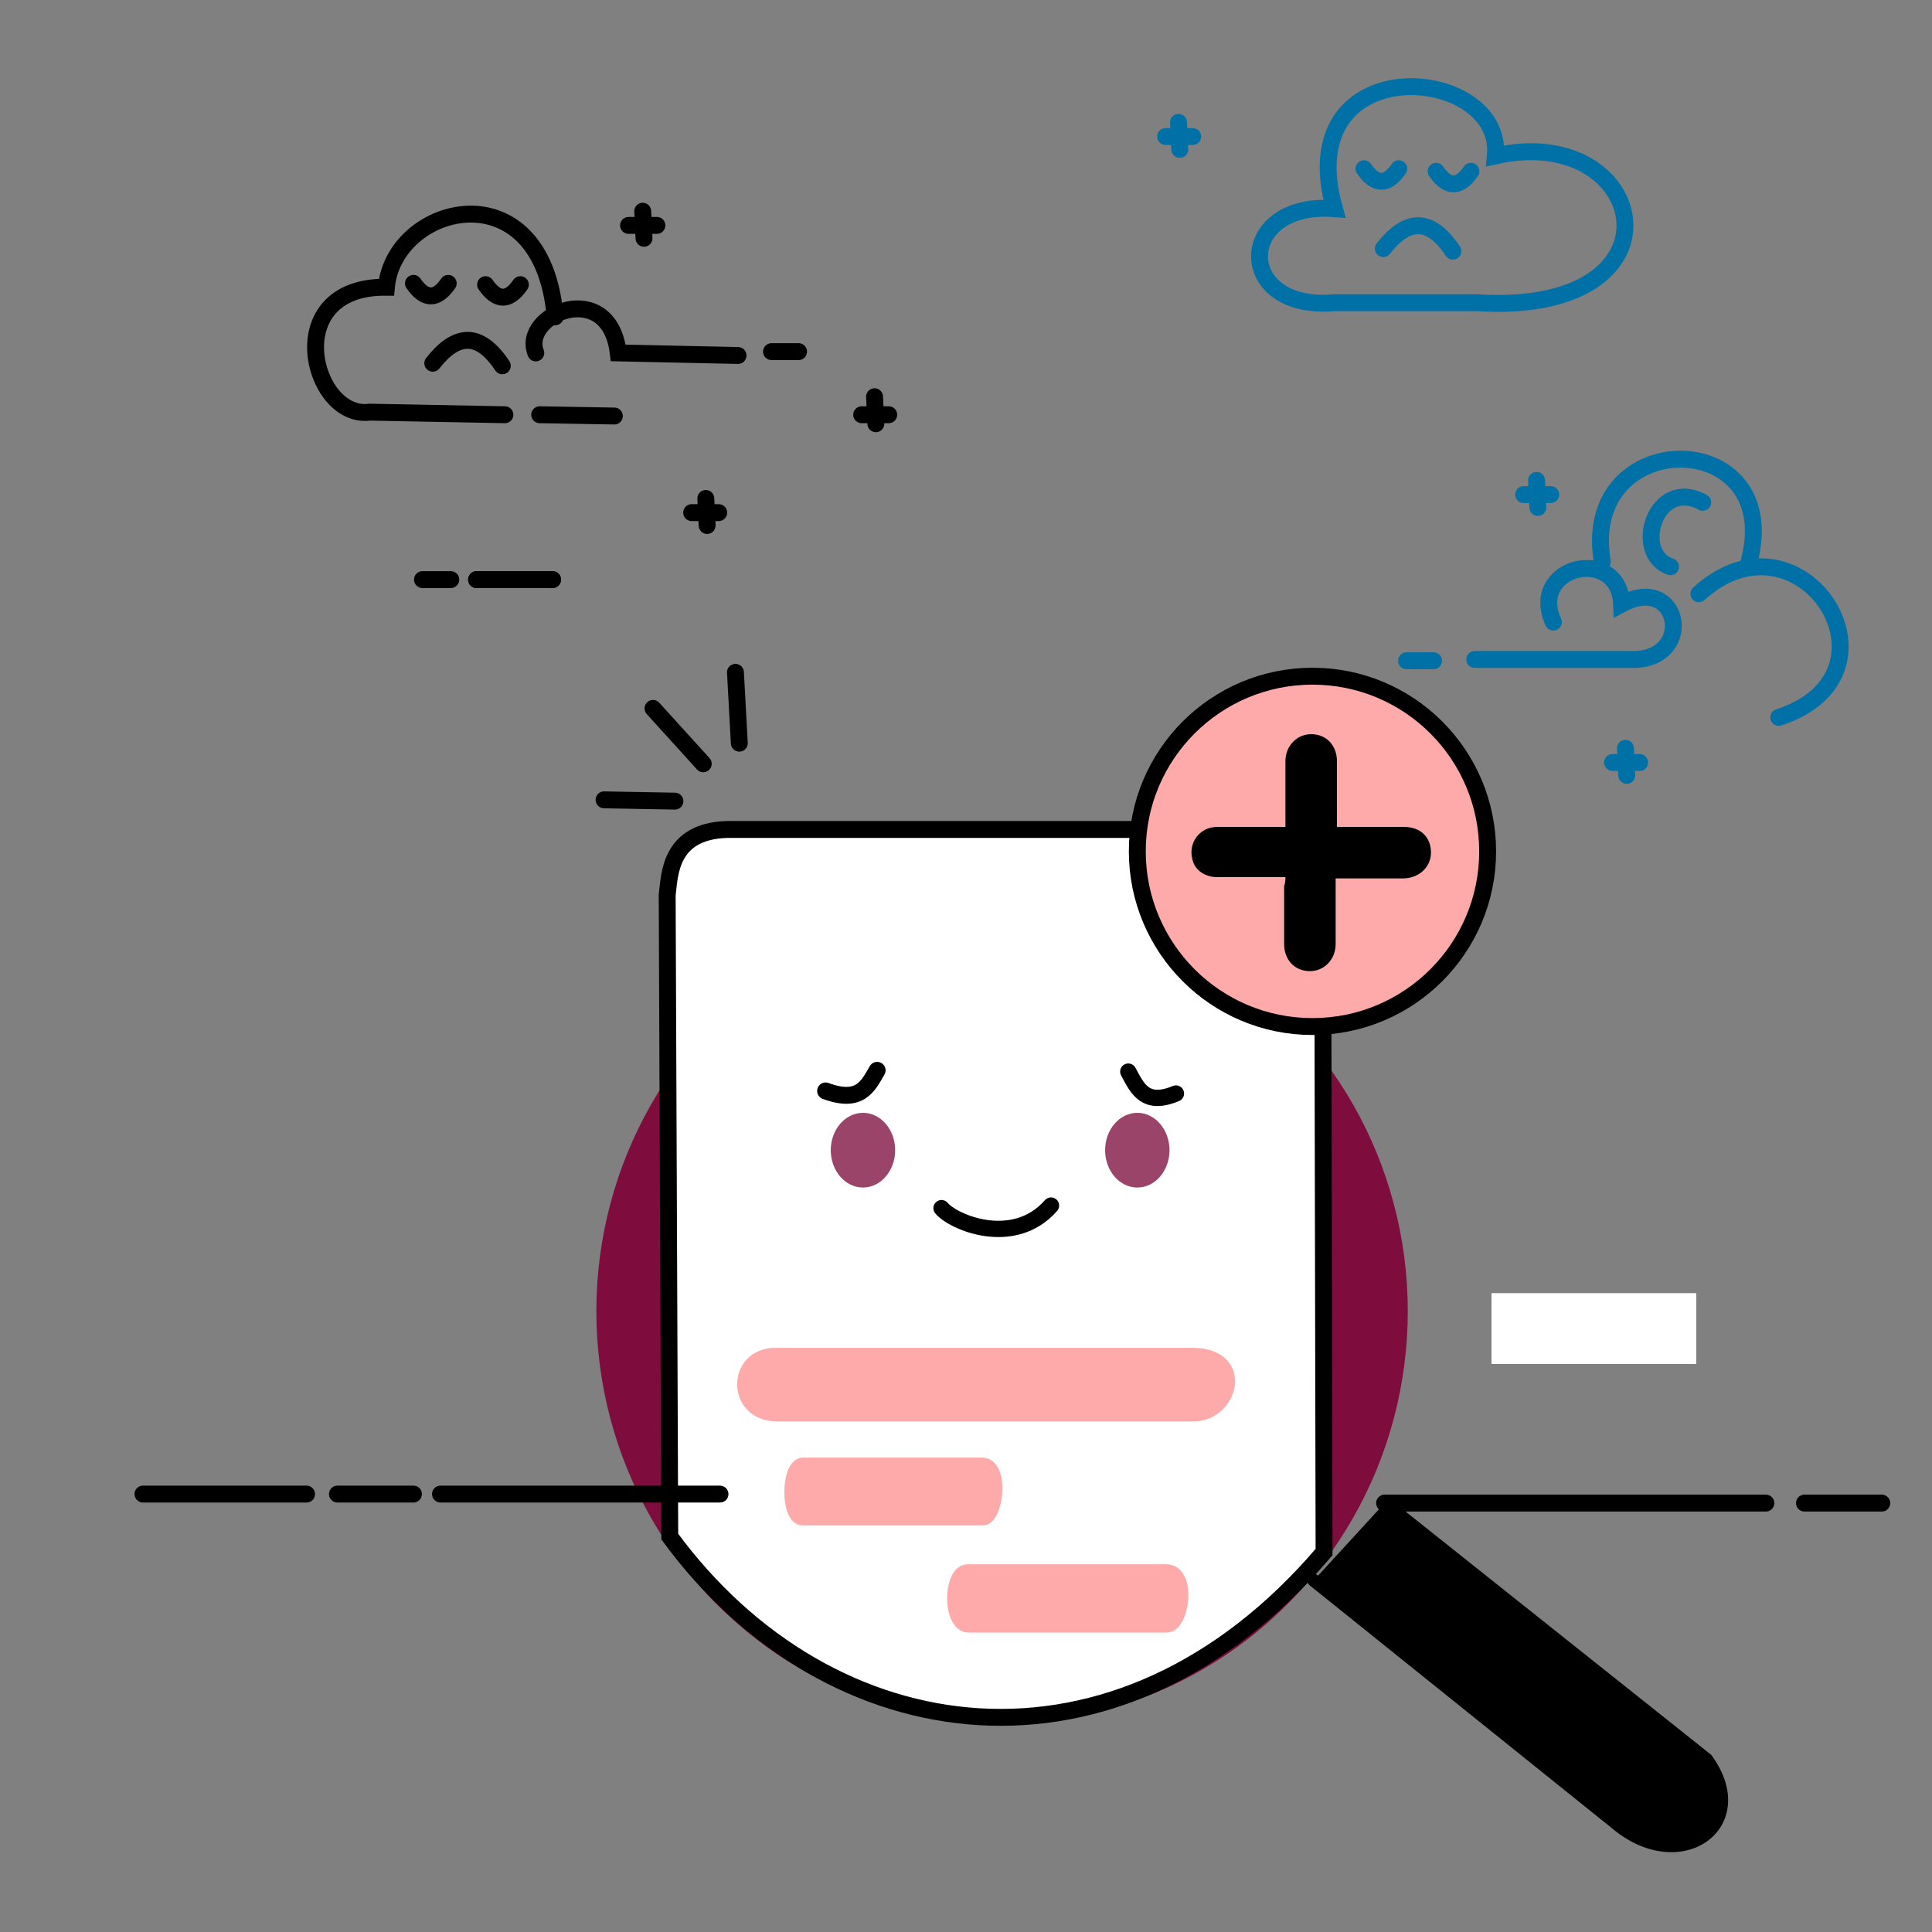 <?xml version="1.0" encoding="utf-8"?>
<!-- Generator: Adobe Illustrator 24.0.2, SVG Export Plug-In . SVG Version: 6.00 Build 0)  -->
<svg version="1.1"
	 id="svg833" xmlns:cc="http://creativecommons.org/ns#" xmlns:dc="http://purl.org/dc/elements/1.1/" xmlns:inkscape="http://www.inkscape.org/namespaces/inkscape" xmlns:rdf="http://www.w3.org/1999/02/22-rdf-syntax-ns#" xmlns:sodipodi="http://sodipodi.sourceforge.net/DTD/sodipodi-0.dtd" xmlns:svg="http://www.w3.org/2000/svg"
	 xmlns="http://www.w3.org/2000/svg" xmlns:xlink="http://www.w3.org/1999/xlink" x="0px" y="0px" viewBox="0 0 150 150"
	 style="enable-background:new 0 0 150 150;" xml:space="preserve">
<rect x="0" y="0" width="150" height="150" fill="#808080" stroke="none"/>
<style type="text/css">
	.st0{fill:#7E0D3E;}
	.st1{fill:#FFFFFF;stroke:#000000;stroke-width:1.312;stroke-linecap:round;}
	.st2{opacity:0.77;fill:#7E0D3E;enable-background:new    ;}
	.st3{fill:none;stroke:#000000;stroke-width:1.312;stroke-linecap:round;}
	.st4{fill:none;stroke:#000000;stroke-width:1.264;stroke-linecap:round;}
	.st5{fill:#FFFFFF;}
	.st6{fill:#FFAAAA;stroke:#FFAAAA;stroke-width:1.312;stroke-linecap:round;}
	.st7{fill:#FFAAAA;stroke:#FFAAAA;stroke-width:0.862;stroke-linecap:round;}
	.st8{fill:#FFAAAA;stroke:#FFAAAA;stroke-width:0.905;stroke-linecap:round;}
	.st9{fill:none;stroke:#0071A7;stroke-width:1.313;stroke-linecap:round;}
	.st10{stroke:#000000;stroke-linecap:round;}
	.st11{fill:none;stroke:#000000;}
	.st12{fill:#FFAAAA;stroke:#000000;stroke-width:1.312;stroke-linecap:round;}
</style>
<sodipodi:namedview  bordercolor="#666666" borderopacity="1" gridtolerance="10" guidetolerance="10" id="namedview835" inkscape:current-layer="layer1" inkscape:cx="117.10526" inkscape:cy="138.68421" inkscape:document-rotation="0" inkscape:guide-bbox="true" inkscape:pageopacity="0" inkscape:pageshadow="2" inkscape:window-height="706" inkscape:window-maximized="0" inkscape:window-width="1279" inkscape:window-x="0" inkscape:window-y="23" inkscape:zoom="1.6326744" objecttolerance="10" pagecolor="#ffffff" showgrid="false" showguides="true">
	<sodipodi:guide  id="guide1003" orientation="0,-1" position="216.336,137.881"></sodipodi:guide>
</sodipodi:namedview>
<g id="layer3" inkscape:groupmode="layer" inkscape:label="Image 3">
	<ellipse id="path1007" class="st0" cx="77.8" cy="101.8" rx="31.5" ry="32"/>
</g>
<g id="layer2" inkscape:groupmode="layer" inkscape:label="Image 2">
	<path id="path991" inkscape:connector-curvature="0" sodipodi:nodetypes="ccccccc" class="st1" d="M52,119.3l-0.2-49.8
		c0.2-1.5,0.1-5.2,5.1-5.1h37.8c5.3-0.1,8.4,2.2,8,8l0.1,48.1C86.8,139.3,64.4,136.2,52,119.3z"/>
	<ellipse id="path995" class="st2" cx="67" cy="89.3" rx="2.5" ry="2.9"/>
	<ellipse id="ellipse997" class="st2" cx="88.3" cy="89.3" rx="2.5" ry="2.9"/>
	<path id="path999" inkscape:connector-curvature="0" sodipodi:nodetypes="cc" class="st3" d="M64.1,84.7c2.7,1,3.3-0.4,4-1.6"/>
	<path id="path1001" inkscape:connector-curvature="0" sodipodi:nodetypes="cc" class="st4" d="M91.3,84.9c-2.4,1-3-0.4-3.7-1.7"/>
	<path id="path1005" inkscape:connector-curvature="0" sodipodi:nodetypes="cc" class="st4" d="M81.6,93.6c-2.9,3.3-7.6,1.3-8.5,0.2
		"/>
	<rect id="rect1011" x="60.2" y="104.4" class="st5" width="32.5" height="4.4"/>
	<rect id="rect1013" x="115.8" y="100.4" class="st5" width="15.9" height="5.5"/>
	<path id="path1017" inkscape:connector-curvature="0" sodipodi:nodetypes="ccccc" class="st6" d="M60.2,105.3h32.5
		c4,0.1,2.7,4.4,0,4.4H60.3C57.1,109.7,57.1,105.3,60.2,105.3z"/>
	<path id="path1019" inkscape:connector-curvature="0" sodipodi:nodetypes="ccccc" class="st7" d="M62.3,113.6h14
		c1.7,0.1,1.2,4.4,0,4.4h-14C61,118,61,113.7,62.3,113.6z"/>
	<path id="path1021" inkscape:connector-curvature="0" sodipodi:nodetypes="ccccc" class="st8" d="M75.1,121.9h15.5
		c1.9,0.1,1.3,4.4,0,4.4H75.2C73.6,126.3,73.6,122,75.1,121.9L75.1,121.9z"/>
</g>
<g id="layer1" inkscape:groupmode="layer" inkscape:label="Image 1">
	<path id="path848" inkscape:connector-curvature="0" sodipodi:nodetypes="cccc" class="st3" d="M39.2,32.2L28.7,32
		c-4.5,0.6-7.1-9.8,1.3-9.7c0.6-6.5,12.1-9.4,13.1,2.3"/>
	<path id="path850" inkscape:connector-curvature="0" sodipodi:nodetypes="ccc" class="st3" d="M41.6,27.4c-1.2-3,5.7-5.9,6.4,0
		l9.3,0.2"/>
	<path id="path852" inkscape:connector-curvature="0" sodipodi:nodetypes="cc" class="st3" d="M33.6,28.2c1.8-2.3,3.6-2.5,5.4,0.2"
		/>
	<path id="path854" inkscape:connector-curvature="0" sodipodi:nodetypes="cc" class="st3" d="M32.1,22c0.9,1.3,1.8,1.3,2.7,0"/>
	<path id="path856" inkscape:connector-curvature="0" sodipodi:nodetypes="cc" class="st3" d="M37.7,22.1c0.9,1.3,1.8,1.3,2.7,0"/>
	<path id="path858" inkscape:connector-curvature="0" class="st3" d="M37,45h5.9"/>
	<path id="path860" inkscape:connector-curvature="0" sodipodi:nodetypes="cc" class="st3" d="M32.8,45H35"/>
	<path id="path862" inkscape:connector-curvature="0" sodipodi:nodetypes="cc" class="st3" d="M48.8,17.5H51"/>
	<path id="path864" inkscape:connector-curvature="0" sodipodi:nodetypes="cc" class="st3" d="M59.9,27.3h2.1"/>
	<path id="path866" inkscape:connector-curvature="0" sodipodi:nodetypes="cc" class="st3" d="M53.7,39.8h2.1"/>
	<path id="path868" inkscape:connector-curvature="0" sodipodi:nodetypes="cc" class="st3" d="M66.9,32.2H69"/>
	<path id="path870" inkscape:connector-curvature="0" sodipodi:nodetypes="cc" class="st3" d="M41.9,32.2l5.8,0.1"/>
	<path id="path872" inkscape:connector-curvature="0" sodipodi:nodetypes="cc" class="st3" d="M49.9,16.4l0.1,2.1"/>
	<path id="path874" inkscape:connector-curvature="0" sodipodi:nodetypes="cc" class="st3" d="M67.9,30.8l0.1,2.1"/>
	<path id="path876" inkscape:connector-curvature="0" sodipodi:nodetypes="cc" class="st3" d="M54.8,38.7l0.1,2.1"/>
	<path id="path878" inkscape:connector-curvature="0" sodipodi:nodetypes="ccccc" class="st9" d="M103.6,23.5h11
		c16.8,1.1,13.5-14.1,1.5-11.4c0.7-7.1-16-8.5-12.5,4.1C95.9,15.6,95.8,24.2,103.6,23.5L103.6,23.5z"/>
	<path id="path880" inkscape:connector-curvature="0" sodipodi:nodetypes="cc" class="st9" d="M107.4,19.3c1.8-2.3,3.6-2.5,5.4,0.2"
		/>
	<path id="path882" inkscape:connector-curvature="0" sodipodi:nodetypes="cc" class="st9" d="M105.9,13.1c0.9,1.3,1.8,1.3,2.7,0"/>
	<path id="path884" inkscape:connector-curvature="0" sodipodi:nodetypes="cc" class="st9" d="M111.5,13.3c0.9,1.3,1.8,1.3,2.7,0"/>
	<path id="path886" inkscape:connector-curvature="0" sodipodi:nodetypes="cc" class="st9" d="M90.5,10.6h2.1"/>
	<path id="path888" inkscape:connector-curvature="0" sodipodi:nodetypes="cc" class="st9" d="M91.5,9.5l0.1,2.1"/>
	<path id="path890" inkscape:connector-curvature="0" sodipodi:nodetypes="cc" class="st9" d="M118.3,38.4h2.1"/>
	<path id="path892" inkscape:connector-curvature="0" sodipodi:nodetypes="cc" class="st9" d="M119.3,37.3l0.1,2.1"/>
	<path id="path894" inkscape:connector-curvature="0" sodipodi:nodetypes="cc" class="st9" d="M125.2,59.2h2.1"/>
	<path id="path896" inkscape:connector-curvature="0" sodipodi:nodetypes="cc" class="st9" d="M126.2,58.1l0.1,2.1"/>
	<path id="path916" inkscape:connector-curvature="0" sodipodi:nodetypes="cccc" class="st9" d="M114.5,51.2H127
		c4.6-0.2,3.4-6.7-1.1-4.3c-0.2-4.6-7.3-3-5.3,1.4"/>
	<path id="path918" inkscape:connector-curvature="0" sodipodi:nodetypes="cc" class="st9" d="M124.4,43.6
		c-1.8-10.6,14.2-10.6,11.4,0"/>
	<path id="path920" inkscape:connector-curvature="0" sodipodi:nodetypes="cc" class="st9" d="M131.9,46.1c7.9-7.2,16.6,6.2,6.2,9.6
		"/>
	<path id="path922" inkscape:connector-curvature="0" sodipodi:nodetypes="cc" class="st9" d="M129.7,44c-3-1-1.2-7,2.5-5"/>
	<path id="path924" inkscape:connector-curvature="0" sodipodi:nodetypes="cc" class="st9" d="M109.2,51.3h2.1"/>
	<path id="path1023" inkscape:connector-curvature="0" class="st3" d="M37,45h5.9"/>
	<path id="path1025" inkscape:connector-curvature="0" sodipodi:nodetypes="cc" class="st3" d="M34.2,116h21.7"/>
	<path id="path1029" inkscape:connector-curvature="0" sodipodi:nodetypes="cc" class="st3" d="M32.1,116h-5.9"/>
	<path id="path1031" inkscape:connector-curvature="0" sodipodi:nodetypes="cc" class="st3" d="M23.8,116H11.1"/>
	<path id="path1033" inkscape:connector-curvature="0" sodipodi:nodetypes="cc" class="st3" d="M137.1,116.7h-29.6"/>
	<path id="path1037" inkscape:connector-curvature="0" sodipodi:nodetypes="cc" class="st3" d="M54.6,59.3l-3.9-4.3"/>
	<path id="path1039" inkscape:connector-curvature="0" sodipodi:nodetypes="cc" class="st3" d="M57.4,57.7l-0.3-5.5"/>
	<path id="path1041" inkscape:connector-curvature="0" sodipodi:nodetypes="cc" class="st3" d="M52.4,62.2l-5.5-0.1"/>
	<path id="path1043" inkscape:connector-curvature="0" sodipodi:nodetypes="cc" class="st3" d="M146.1,116.7h-6"/>
	<path id="path1045" inkscape:connector-curvature="0" sodipodi:nodetypes="cccc" class="st10" d="M102,122.7l23.4,18.8
		c5,4.3,10.8,0.2,7.1-4.9l-25-19.9"/>
	<path id="path1047" inkscape:connector-curvature="0" class="st11" d="M107.5,116.7"/>
</g>
<circle class="st12" cx="101.9" cy="66.1" r="13.6"/>
<g id="R8Ks36_1_">
	<g>
		<path d="M99.8,68.1c-1.8,0-3.6,0-5.3,0c-0.9,0-1.7-0.5-1.9-1.3c-0.4-1.3,0.5-2.6,1.9-2.6c1.6,0,3.2,0,4.7,0c0.2,0,0.4,0,0.6,0
			c0-0.2,0-0.4,0-0.6c0-1.5,0-3,0-4.5c0-1.2,0.9-2.1,2-2.1c1.2,0,2,0.9,2,2.1c0,1.5,0,3,0,4.5c0,0.2,0,0.4,0,0.6c0.2,0,0.4,0,0.6,0
			c1.5,0,3.1,0,4.6,0c1.3,0,2.1,0.8,2.1,2c0,1.1-0.9,2-2.2,2c-1.5,0-3.1,0-4.6,0c-0.2,0-0.4,0-0.6,0c0,0.2,0,0.4,0,0.6
			c0,1.5,0,3,0,4.5c0,1.2-0.9,2.1-2,2.1c-1.2,0-2-0.9-2-2.1c0-1.5,0-3,0-4.5C99.8,68.5,99.8,68.3,99.8,68.1z"/>
	</g>
</g>
</svg>

